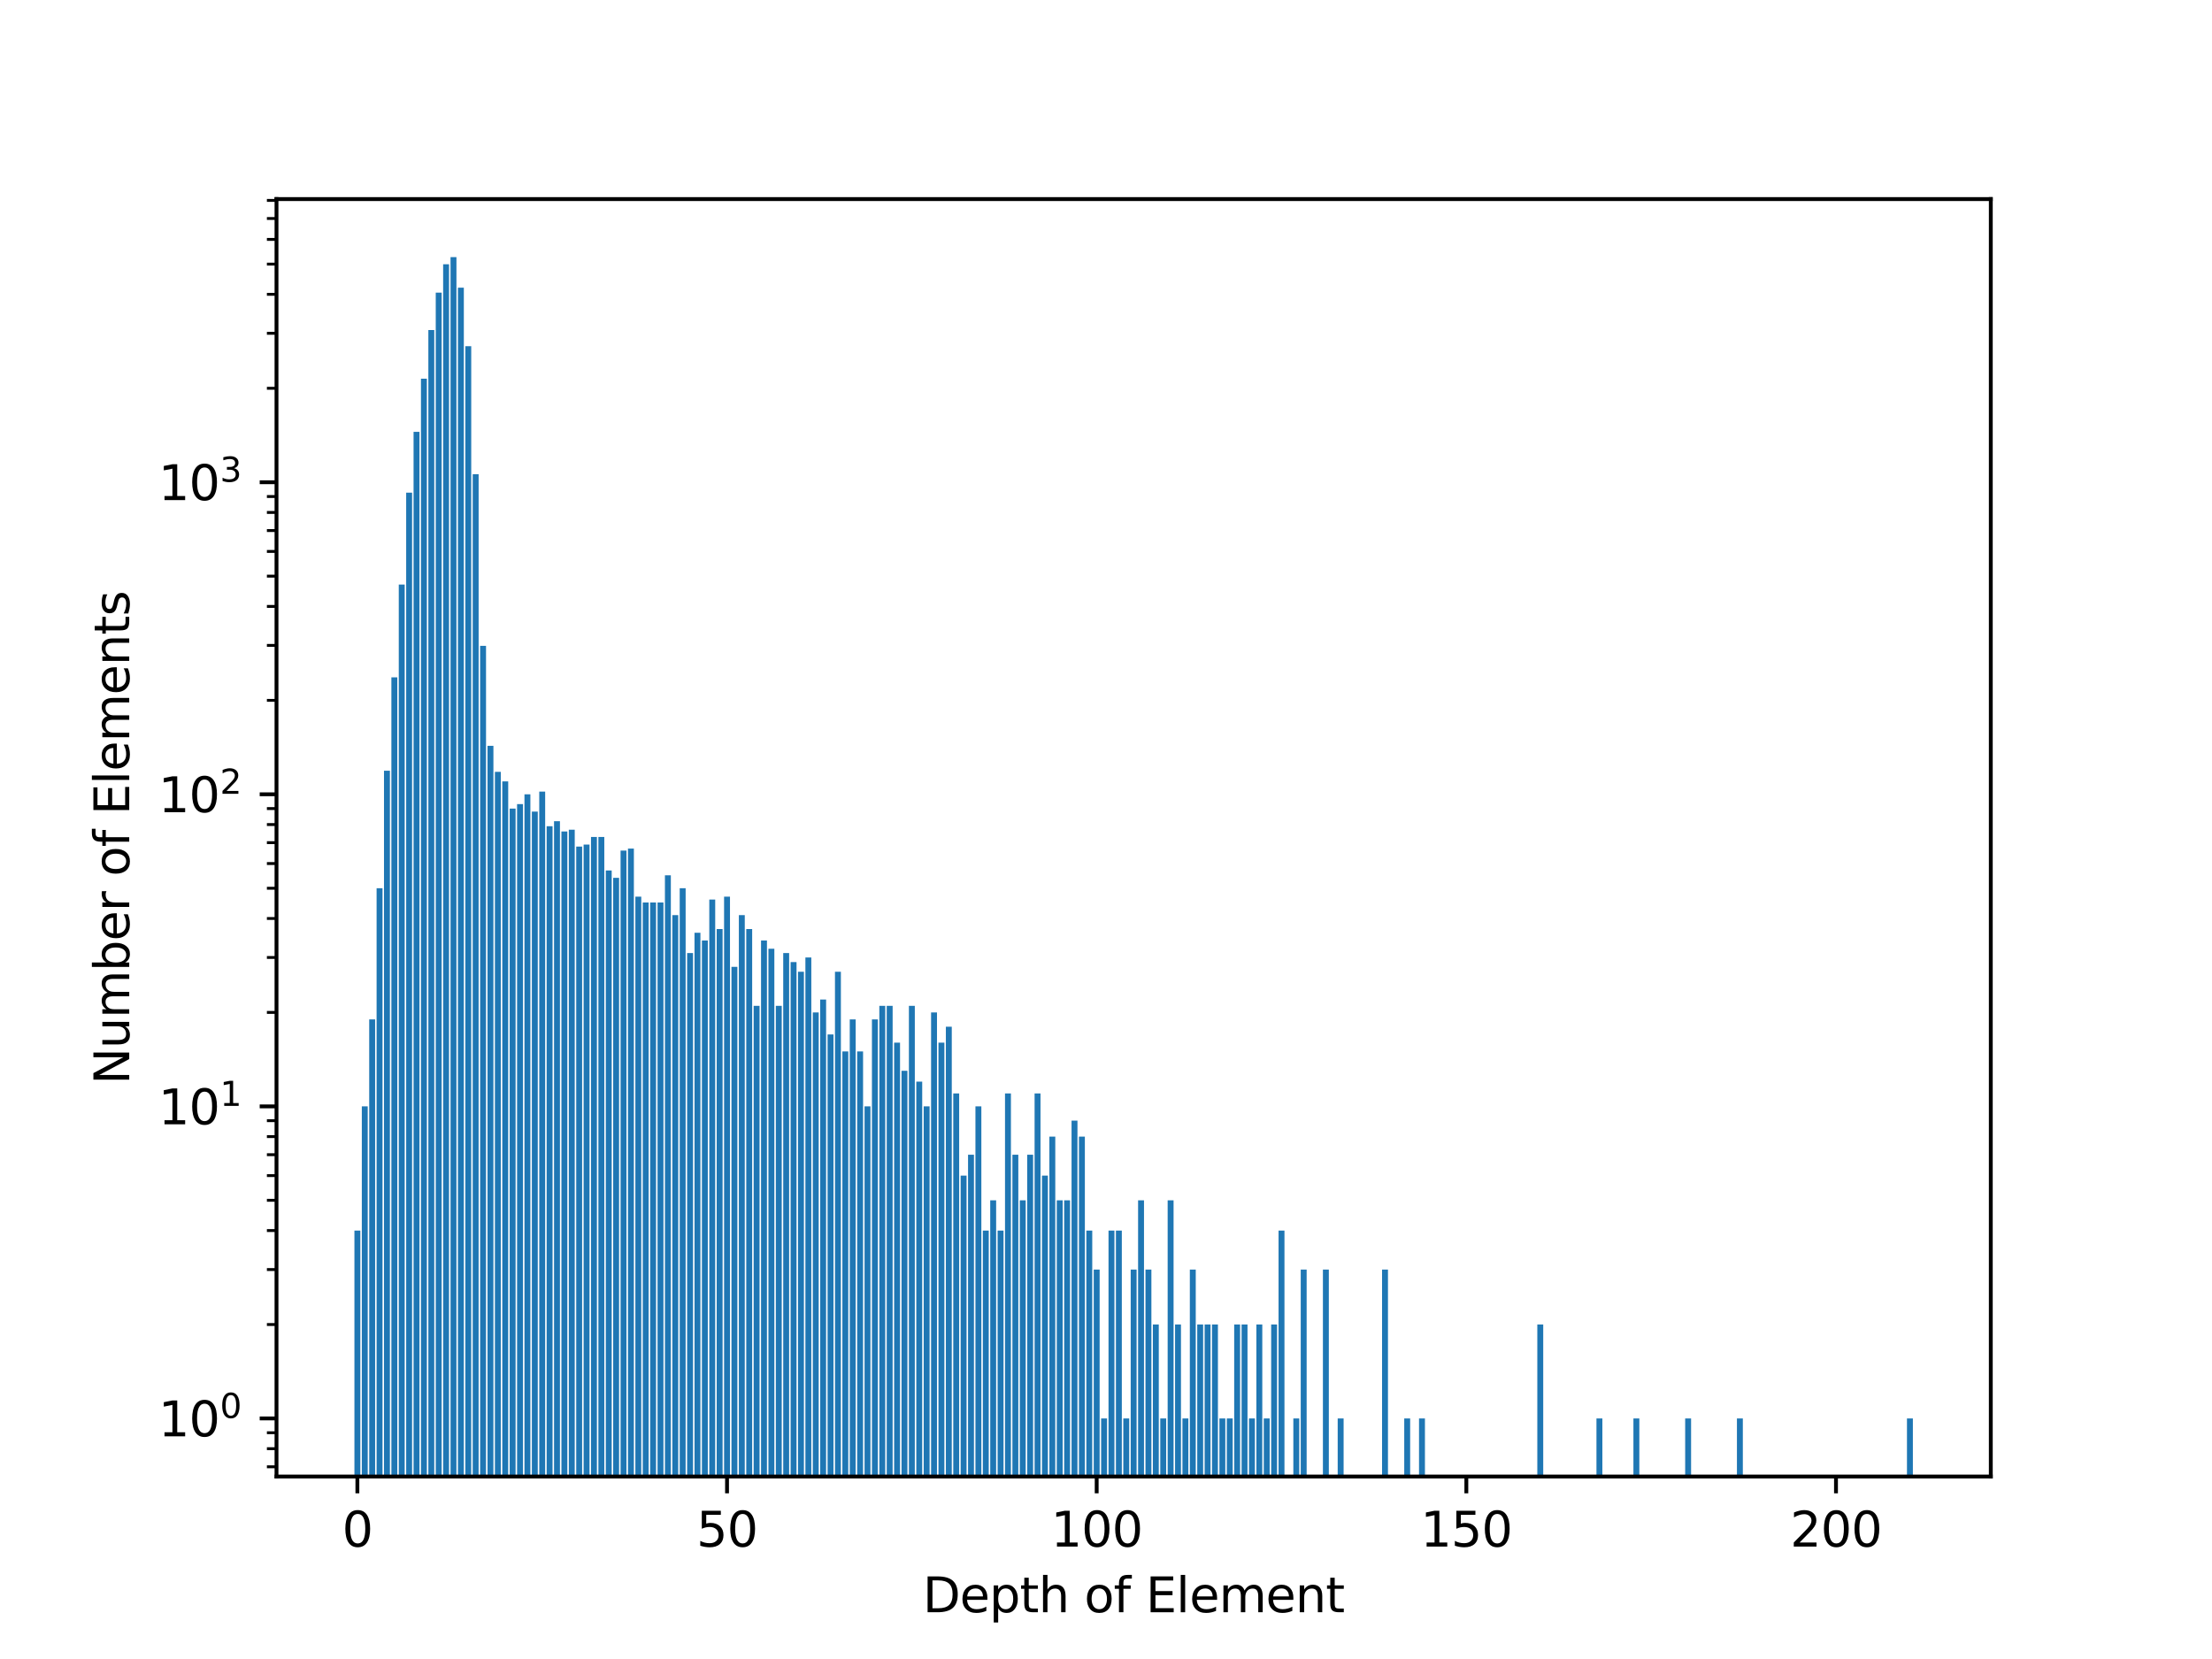 <?xml version="1.0" encoding="utf-8" standalone="no"?>
<!DOCTYPE svg PUBLIC "-//W3C//DTD SVG 1.1//EN"
  "http://www.w3.org/Graphics/SVG/1.1/DTD/svg11.dtd">
<svg xmlns:xlink="http://www.w3.org/1999/xlink" width="460.8pt" height="345.6pt" viewBox="0 0 460.8 345.6" xmlns="http://www.w3.org/2000/svg" version="1.1">
 <defs>
  <style type="text/css">*{stroke-linejoin: round; stroke-linecap: butt}</style>
 </defs>
 <g id="figure_1">
  <g id="patch_1">
   <path d="M 0 345.6 
L 460.8 345.6 
L 460.8 0 
L 0 0 
z
" style="fill: #ffffff"/>
  </g>
  <g id="axes_1">
   <g id="patch_2">
    <path d="M 57.6 307.584 
L 414.72 307.584 
L 414.72 41.472 
L 57.6 41.472 
z
" style="fill: #ffffff"/>
   </g>
   <g id="patch_3">
    <path d="M 73.833 65306.192 
L 75.065 65306.192 
L 75.065 256.348 
L 73.833 256.348 
z
" clip-path="url(#p806c532067)" style="fill: #1f77b4"/>
   </g>
   <g id="patch_4">
    <path d="M 75.373 65306.192 
L 76.605 65306.192 
L 76.605 230.477 
L 75.373 230.477 
z
" clip-path="url(#p806c532067)" style="fill: #1f77b4"/>
   </g>
   <g id="patch_5">
    <path d="M 78.453 65306.192 
L 79.685 65306.192 
L 79.685 185.037 
L 78.453 185.037 
z
" clip-path="url(#p806c532067)" style="fill: #1f77b4"/>
   </g>
   <g id="patch_6">
    <path d="M 79.993 65306.192 
L 81.225 65306.192 
L 81.225 160.555 
L 79.993 160.555 
z
" clip-path="url(#p806c532067)" style="fill: #1f77b4"/>
   </g>
   <g id="patch_7">
    <path d="M 84.613 65306.192 
L 85.846 65306.192 
L 85.846 102.627 
L 84.613 102.627 
z
" clip-path="url(#p806c532067)" style="fill: #1f77b4"/>
   </g>
   <g id="patch_8">
    <path d="M 76.913 65306.192 
L 78.145 65306.192 
L 78.145 212.355 
L 76.913 212.355 
z
" clip-path="url(#p806c532067)" style="fill: #1f77b4"/>
   </g>
   <g id="patch_9">
    <path d="M 81.533 65306.192 
L 82.765 65306.192 
L 82.765 141.104 
L 81.533 141.104 
z
" clip-path="url(#p806c532067)" style="fill: #1f77b4"/>
   </g>
   <g id="patch_10">
    <path d="M 86.154 65306.192 
L 87.386 65306.192 
L 87.386 89.965 
L 86.154 89.965 
z
" clip-path="url(#p806c532067)" style="fill: #1f77b4"/>
   </g>
   <g id="patch_11">
    <path d="M 83.073 65306.192 
L 84.305 65306.192 
L 84.305 121.773 
L 83.073 121.773 
z
" clip-path="url(#p806c532067)" style="fill: #1f77b4"/>
   </g>
   <g id="patch_12">
    <path d="M 89.234 65306.192 
L 90.466 65306.192 
L 90.466 68.75 
L 89.234 68.75 
z
" clip-path="url(#p806c532067)" style="fill: #1f77b4"/>
   </g>
   <g id="patch_13">
    <path d="M 87.694 65306.192 
L 88.926 65306.192 
L 88.926 78.883 
L 87.694 78.883 
z
" clip-path="url(#p806c532067)" style="fill: #1f77b4"/>
   </g>
   <g id="patch_14">
    <path d="M 92.314 65306.192 
L 93.546 65306.192 
L 93.546 55.055 
L 92.314 55.055 
z
" clip-path="url(#p806c532067)" style="fill: #1f77b4"/>
   </g>
   <g id="patch_15">
    <path d="M 90.774 65306.192 
L 92.006 65306.192 
L 92.006 60.965 
L 90.774 60.965 
z
" clip-path="url(#p806c532067)" style="fill: #1f77b4"/>
   </g>
   <g id="patch_16">
    <path d="M 98.474 65306.192 
L 99.707 65306.192 
L 99.707 98.784 
L 98.474 98.784 
z
" clip-path="url(#p806c532067)" style="fill: #1f77b4"/>
   </g>
   <g id="patch_17">
    <path d="M 93.854 65306.192 
L 95.086 65306.192 
L 95.086 53.568 
L 93.854 53.568 
z
" clip-path="url(#p806c532067)" style="fill: #1f77b4"/>
   </g>
   <g id="patch_18">
    <path d="M 103.095 65306.192 
L 104.327 65306.192 
L 104.327 160.793 
L 103.095 160.793 
z
" clip-path="url(#p806c532067)" style="fill: #1f77b4"/>
   </g>
   <g id="patch_19">
    <path d="M 101.555 65306.192 
L 102.787 65306.192 
L 102.787 155.368 
L 101.555 155.368 
z
" clip-path="url(#p806c532067)" style="fill: #1f77b4"/>
   </g>
   <g id="patch_20">
    <path d="M 96.934 65306.192 
L 98.166 65306.192 
L 98.166 72.121 
L 96.934 72.121 
z
" clip-path="url(#p806c532067)" style="fill: #1f77b4"/>
   </g>
   <g id="patch_21">
    <path d="M 95.394 65306.192 
L 96.626 65306.192 
L 96.626 59.931 
L 95.394 59.931 
z
" clip-path="url(#p806c532067)" style="fill: #1f77b4"/>
   </g>
   <g id="patch_22">
    <path d="M 106.175 65306.192 
L 107.407 65306.192 
L 107.407 168.441 
L 106.175 168.441 
z
" clip-path="url(#p806c532067)" style="fill: #1f77b4"/>
   </g>
   <g id="patch_23">
    <path d="M 107.715 65306.192 
L 108.947 65306.192 
L 108.947 167.516 
L 107.715 167.516 
z
" clip-path="url(#p806c532067)" style="fill: #1f77b4"/>
   </g>
   <g id="patch_24">
    <path d="M 100.015 65306.192 
L 101.247 65306.192 
L 101.247 134.543 
L 100.015 134.543 
z
" clip-path="url(#p806c532067)" style="fill: #1f77b4"/>
   </g>
   <g id="patch_25">
    <path d="M 116.956 65306.192 
L 118.188 65306.192 
L 118.188 173.215 
L 116.956 173.215 
z
" clip-path="url(#p806c532067)" style="fill: #1f77b4"/>
   </g>
   <g id="patch_26">
    <path d="M 104.635 65306.192 
L 105.867 65306.192 
L 105.867 162.776 
L 104.635 162.776 
z
" clip-path="url(#p806c532067)" style="fill: #1f77b4"/>
   </g>
   <g id="patch_27">
    <path d="M 113.876 65306.192 
L 115.108 65306.192 
L 115.108 172.122 
L 113.876 172.122 
z
" clip-path="url(#p806c532067)" style="fill: #1f77b4"/>
   </g>
   <g id="patch_28">
    <path d="M 109.255 65306.192 
L 110.487 65306.192 
L 110.487 165.467 
L 109.255 165.467 
z
" clip-path="url(#p806c532067)" style="fill: #1f77b4"/>
   </g>
   <g id="patch_29">
    <path d="M 110.795 65306.192 
L 112.027 65306.192 
L 112.027 169.076 
L 110.795 169.076 
z
" clip-path="url(#p806c532067)" style="fill: #1f77b4"/>
   </g>
   <g id="patch_30">
    <path d="M 112.335 65306.192 
L 113.567 65306.192 
L 113.567 164.907 
L 112.335 164.907 
z
" clip-path="url(#p806c532067)" style="fill: #1f77b4"/>
   </g>
   <g id="patch_31">
    <path d="M 130.817 65306.192 
L 132.049 65306.192 
L 132.049 176.774 
L 130.817 176.774 
z
" clip-path="url(#p806c532067)" style="fill: #1f77b4"/>
   </g>
   <g id="patch_32">
    <path d="M 129.277 65306.192 
L 130.509 65306.192 
L 130.509 177.198 
L 129.277 177.198 
z
" clip-path="url(#p806c532067)" style="fill: #1f77b4"/>
   </g>
   <g id="patch_33">
    <path d="M 115.416 65306.192 
L 116.648 65306.192 
L 116.648 171.07 
L 115.416 171.07 
z
" clip-path="url(#p806c532067)" style="fill: #1f77b4"/>
   </g>
   <g id="patch_34">
    <path d="M 118.496 65306.192 
L 119.728 65306.192 
L 119.728 172.846 
L 118.496 172.846 
z
" clip-path="url(#p806c532067)" style="fill: #1f77b4"/>
   </g>
   <g id="patch_35">
    <path d="M 121.576 65306.192 
L 122.808 65306.192 
L 122.808 175.943 
L 121.576 175.943 
z
" clip-path="url(#p806c532067)" style="fill: #1f77b4"/>
   </g>
   <g id="patch_36">
    <path d="M 123.116 65306.192 
L 124.348 65306.192 
L 124.348 174.352 
L 123.116 174.352 
z
" clip-path="url(#p806c532067)" style="fill: #1f77b4"/>
   </g>
   <g id="patch_37">
    <path d="M 120.036 65306.192 
L 121.268 65306.192 
L 121.268 176.355 
L 120.036 176.355 
z
" clip-path="url(#p806c532067)" style="fill: #1f77b4"/>
   </g>
   <g id="patch_38">
    <path d="M 124.656 65306.192 
L 125.888 65306.192 
L 125.888 174.352 
L 124.656 174.352 
z
" clip-path="url(#p806c532067)" style="fill: #1f77b4"/>
   </g>
   <g id="patch_39">
    <path d="M 141.597 65306.192 
L 142.83 65306.192 
L 142.83 185.037 
L 141.597 185.037 
z
" clip-path="url(#p806c532067)" style="fill: #1f77b4"/>
   </g>
   <g id="patch_40">
    <path d="M 126.196 65306.192 
L 127.428 65306.192 
L 127.428 181.337 
L 126.196 181.337 
z
" clip-path="url(#p806c532067)" style="fill: #1f77b4"/>
   </g>
   <g id="patch_41">
    <path d="M 143.138 65306.192 
L 144.37 65306.192 
L 144.37 198.534 
L 143.138 198.534 
z
" clip-path="url(#p806c532067)" style="fill: #1f77b4"/>
   </g>
   <g id="patch_42">
    <path d="M 150.838 65306.192 
L 152.07 65306.192 
L 152.07 186.784 
L 150.838 186.784 
z
" clip-path="url(#p806c532067)" style="fill: #1f77b4"/>
   </g>
   <g id="patch_43">
    <path d="M 149.298 65306.192 
L 150.53 65306.192 
L 150.53 193.538 
L 149.298 193.538 
z
" clip-path="url(#p806c532067)" style="fill: #1f77b4"/>
   </g>
   <g id="patch_44">
    <path d="M 135.437 65306.192 
L 136.669 65306.192 
L 136.669 188.011 
L 135.437 188.011 
z
" clip-path="url(#p806c532067)" style="fill: #1f77b4"/>
   </g>
   <g id="patch_45">
    <path d="M 132.357 65306.192 
L 133.589 65306.192 
L 133.589 186.784 
L 132.357 186.784 
z
" clip-path="url(#p806c532067)" style="fill: #1f77b4"/>
   </g>
   <g id="patch_46">
    <path d="M 136.977 65306.192 
L 138.209 65306.192 
L 138.209 188.011 
L 136.977 188.011 
z
" clip-path="url(#p806c532067)" style="fill: #1f77b4"/>
   </g>
   <g id="patch_47">
    <path d="M 160.079 65306.192 
L 161.311 65306.192 
L 161.311 197.637 
L 160.079 197.637 
z
" clip-path="url(#p806c532067)" style="fill: #1f77b4"/>
   </g>
   <g id="patch_48">
    <path d="M 138.517 65306.192 
L 139.749 65306.192 
L 139.749 182.346 
L 138.517 182.346 
z
" clip-path="url(#p806c532067)" style="fill: #1f77b4"/>
   </g>
   <g id="patch_49">
    <path d="M 161.619 65306.192 
L 162.851 65306.192 
L 162.851 209.53 
L 161.619 209.53 
z
" clip-path="url(#p806c532067)" style="fill: #1f77b4"/>
   </g>
   <g id="patch_50">
    <path d="M 156.999 65306.192 
L 158.231 65306.192 
L 158.231 209.53 
L 156.999 209.53 
z
" clip-path="url(#p806c532067)" style="fill: #1f77b4"/>
   </g>
   <g id="patch_51">
    <path d="M 127.736 65306.192 
L 128.969 65306.192 
L 128.969 182.864 
L 127.736 182.864 
z
" clip-path="url(#p806c532067)" style="fill: #1f77b4"/>
   </g>
   <g id="patch_52">
    <path d="M 184.72 65306.192 
L 185.953 65306.192 
L 185.953 209.53 
L 184.72 209.53 
z
" clip-path="url(#p806c532067)" style="fill: #1f77b4"/>
   </g>
   <g id="patch_53">
    <path d="M 146.218 65306.192 
L 147.45 65306.192 
L 147.45 195.925 
L 146.218 195.925 
z
" clip-path="url(#p806c532067)" style="fill: #1f77b4"/>
   </g>
   <g id="patch_54">
    <path d="M 133.897 65306.192 
L 135.129 65306.192 
L 135.129 188.011 
L 133.897 188.011 
z
" clip-path="url(#p806c532067)" style="fill: #1f77b4"/>
   </g>
   <g id="patch_55">
    <path d="M 186.261 65306.192 
L 187.493 65306.192 
L 187.493 217.207 
L 186.261 217.207 
z
" clip-path="url(#p806c532067)" style="fill: #1f77b4"/>
   </g>
   <g id="patch_56">
    <path d="M 147.758 65306.192 
L 148.99 65306.192 
L 148.99 187.391 
L 147.758 187.391 
z
" clip-path="url(#p806c532067)" style="fill: #1f77b4"/>
   </g>
   <g id="patch_57">
    <path d="M 167.779 65306.192 
L 169.011 65306.192 
L 169.011 199.459 
L 167.779 199.459 
z
" clip-path="url(#p806c532067)" style="fill: #1f77b4"/>
   </g>
   <g id="patch_58">
    <path d="M 140.057 65306.192 
L 141.289 65306.192 
L 141.289 190.64 
L 140.057 190.64 
z
" clip-path="url(#p806c532067)" style="fill: #1f77b4"/>
   </g>
   <g id="patch_59">
    <path d="M 177.02 65306.192 
L 178.252 65306.192 
L 178.252 212.355 
L 177.02 212.355 
z
" clip-path="url(#p806c532067)" style="fill: #1f77b4"/>
   </g>
   <g id="patch_60">
    <path d="M 144.678 65306.192 
L 145.91 65306.192 
L 145.91 194.312 
L 144.678 194.312 
z
" clip-path="url(#p806c532067)" style="fill: #1f77b4"/>
   </g>
   <g id="patch_61">
    <path d="M 166.239 65306.192 
L 167.471 65306.192 
L 167.471 202.434 
L 166.239 202.434 
z
" clip-path="url(#p806c532067)" style="fill: #1f77b4"/>
   </g>
   <g id="patch_62">
    <path d="M 172.4 65306.192 
L 173.632 65306.192 
L 173.632 215.496 
L 172.4 215.496 
z
" clip-path="url(#p806c532067)" style="fill: #1f77b4"/>
   </g>
   <g id="patch_63">
    <path d="M 163.159 65306.192 
L 164.391 65306.192 
L 164.391 198.534 
L 163.159 198.534 
z
" clip-path="url(#p806c532067)" style="fill: #1f77b4"/>
   </g>
   <g id="patch_64">
    <path d="M 197.041 65306.192 
L 198.273 65306.192 
L 198.273 213.882 
L 197.041 213.882 
z
" clip-path="url(#p806c532067)" style="fill: #1f77b4"/>
   </g>
   <g id="patch_65">
    <path d="M 155.458 65306.192 
L 156.69 65306.192 
L 156.69 193.538 
L 155.458 193.538 
z
" clip-path="url(#p806c532067)" style="fill: #1f77b4"/>
   </g>
   <g id="patch_66">
    <path d="M 178.56 65306.192 
L 179.792 65306.192 
L 179.792 219.029 
L 178.56 219.029 
z
" clip-path="url(#p806c532067)" style="fill: #1f77b4"/>
   </g>
   <g id="patch_67">
    <path d="M 164.699 65306.192 
L 165.931 65306.192 
L 165.931 200.416 
L 164.699 200.416 
z
" clip-path="url(#p806c532067)" style="fill: #1f77b4"/>
   </g>
   <g id="patch_68">
    <path d="M 158.539 65306.192 
L 159.771 65306.192 
L 159.771 195.925 
L 158.539 195.925 
z
" clip-path="url(#p806c532067)" style="fill: #1f77b4"/>
   </g>
   <g id="patch_69">
    <path d="M 152.378 65306.192 
L 153.61 65306.192 
L 153.61 201.407 
L 152.378 201.407 
z
" clip-path="url(#p806c532067)" style="fill: #1f77b4"/>
   </g>
   <g id="patch_70">
    <path d="M 170.859 65306.192 
L 172.092 65306.192 
L 172.092 208.216 
L 170.859 208.216 
z
" clip-path="url(#p806c532067)" style="fill: #1f77b4"/>
   </g>
   <g id="patch_71">
    <path d="M 180.1 65306.192 
L 181.332 65306.192 
L 181.332 230.477 
L 180.1 230.477 
z
" clip-path="url(#p806c532067)" style="fill: #1f77b4"/>
   </g>
   <g id="patch_72">
    <path d="M 153.918 65306.192 
L 155.15 65306.192 
L 155.15 190.64 
L 153.918 190.64 
z
" clip-path="url(#p806c532067)" style="fill: #1f77b4"/>
   </g>
   <g id="patch_73">
    <path d="M 209.362 65306.192 
L 210.594 65306.192 
L 210.594 227.786 
L 209.362 227.786 
z
" clip-path="url(#p806c532067)" style="fill: #1f77b4"/>
   </g>
   <g id="patch_74">
    <path d="M 169.319 65306.192 
L 170.551 65306.192 
L 170.551 210.907 
L 169.319 210.907 
z
" clip-path="url(#p806c532067)" style="fill: #1f77b4"/>
   </g>
   <g id="patch_75">
    <path d="M 207.822 65306.192 
L 209.054 65306.192 
L 209.054 256.348 
L 207.822 256.348 
z
" clip-path="url(#p806c532067)" style="fill: #1f77b4"/>
   </g>
   <g id="patch_76">
    <path d="M 190.881 65306.192 
L 192.113 65306.192 
L 192.113 225.33 
L 190.881 225.33 
z
" clip-path="url(#p806c532067)" style="fill: #1f77b4"/>
   </g>
   <g id="patch_77">
    <path d="M 203.202 65306.192 
L 204.434 65306.192 
L 204.434 230.477 
L 203.202 230.477 
z
" clip-path="url(#p806c532067)" style="fill: #1f77b4"/>
   </g>
   <g id="patch_78">
    <path d="M 189.341 65306.192 
L 190.573 65306.192 
L 190.573 209.53 
L 189.341 209.53 
z
" clip-path="url(#p806c532067)" style="fill: #1f77b4"/>
   </g>
   <g id="patch_79">
    <path d="M 187.801 65306.192 
L 189.033 65306.192 
L 189.033 223.07 
L 187.801 223.07 
z
" clip-path="url(#p806c532067)" style="fill: #1f77b4"/>
   </g>
   <g id="patch_80">
    <path d="M 181.64 65306.192 
L 182.872 65306.192 
L 182.872 212.355 
L 181.64 212.355 
z
" clip-path="url(#p806c532067)" style="fill: #1f77b4"/>
   </g>
   <g id="patch_81">
    <path d="M 201.662 65306.192 
L 202.894 65306.192 
L 202.894 240.548 
L 201.662 240.548 
z
" clip-path="url(#p806c532067)" style="fill: #1f77b4"/>
   </g>
   <g id="patch_82">
    <path d="M 235.544 65306.192 
L 236.776 65306.192 
L 236.776 264.47 
L 235.544 264.47 
z
" clip-path="url(#p806c532067)" style="fill: #1f77b4"/>
   </g>
   <g id="patch_83">
    <path d="M 175.48 65306.192 
L 176.712 65306.192 
L 176.712 219.029 
L 175.48 219.029 
z
" clip-path="url(#p806c532067)" style="fill: #1f77b4"/>
   </g>
   <g id="patch_84">
    <path d="M 215.523 65306.192 
L 216.755 65306.192 
L 216.755 227.786 
L 215.523 227.786 
z
" clip-path="url(#p806c532067)" style="fill: #1f77b4"/>
   </g>
   <g id="patch_85">
    <path d="M 200.121 65306.192 
L 201.354 65306.192 
L 201.354 244.9 
L 200.121 244.9 
z
" clip-path="url(#p806c532067)" style="fill: #1f77b4"/>
   </g>
   <g id="patch_86">
    <path d="M 192.421 65306.192 
L 193.653 65306.192 
L 193.653 230.477 
L 192.421 230.477 
z
" clip-path="url(#p806c532067)" style="fill: #1f77b4"/>
   </g>
   <g id="patch_87">
    <path d="M 173.94 65306.192 
L 175.172 65306.192 
L 175.172 202.434 
L 173.94 202.434 
z
" clip-path="url(#p806c532067)" style="fill: #1f77b4"/>
   </g>
   <g id="patch_88">
    <path d="M 193.961 65306.192 
L 195.193 65306.192 
L 195.193 210.907 
L 193.961 210.907 
z
" clip-path="url(#p806c532067)" style="fill: #1f77b4"/>
   </g>
   <g id="patch_89">
    <path d="M 247.865 65306.192 
L 249.097 65306.192 
L 249.097 264.47 
L 247.865 264.47 
z
" clip-path="url(#p806c532067)" style="fill: #1f77b4"/>
   </g>
   <g id="patch_90">
    <path d="M 232.464 65306.192 
L 233.696 65306.192 
L 233.696 256.348 
L 232.464 256.348 
z
" clip-path="url(#p806c532067)" style="fill: #1f77b4"/>
   </g>
   <g id="patch_91">
    <path d="M 183.18 65306.192 
L 184.412 65306.192 
L 184.412 209.53 
L 183.18 209.53 
z
" clip-path="url(#p806c532067)" style="fill: #1f77b4"/>
   </g>
   <g id="patch_92">
    <path d="M 250.945 65306.192 
L 252.177 65306.192 
L 252.177 275.918 
L 250.945 275.918 
z
" clip-path="url(#p806c532067)" style="fill: #1f77b4"/>
   </g>
   <g id="patch_93">
    <path d="M 224.763 65306.192 
L 225.995 65306.192 
L 225.995 236.777 
L 224.763 236.777 
z
" clip-path="url(#p806c532067)" style="fill: #1f77b4"/>
   </g>
   <g id="patch_94">
    <path d="M 195.501 65306.192 
L 196.733 65306.192 
L 196.733 217.207 
L 195.501 217.207 
z
" clip-path="url(#p806c532067)" style="fill: #1f77b4"/>
   </g>
   <g id="patch_95">
    <path d="M 266.346 65306.192 
L 267.578 65306.192 
L 267.578 256.348 
L 266.346 256.348 
z
" clip-path="url(#p806c532067)" style="fill: #1f77b4"/>
   </g>
   <g id="patch_96">
    <path d="M 238.624 65306.192 
L 239.856 65306.192 
L 239.856 264.47 
L 238.624 264.47 
z
" clip-path="url(#p806c532067)" style="fill: #1f77b4"/>
   </g>
   <g id="patch_97">
    <path d="M 198.581 65306.192 
L 199.813 65306.192 
L 199.813 227.786 
L 198.581 227.786 
z
" clip-path="url(#p806c532067)" style="fill: #1f77b4"/>
   </g>
   <g id="patch_98">
    <path d="M 212.442 65306.192 
L 213.674 65306.192 
L 213.674 250.047 
L 212.442 250.047 
z
" clip-path="url(#p806c532067)" style="fill: #1f77b4"/>
   </g>
   <g id="patch_99">
    <path d="M 204.742 65306.192 
L 205.974 65306.192 
L 205.974 256.348 
L 204.742 256.348 
z
" clip-path="url(#p806c532067)" style="fill: #1f77b4"/>
   </g>
   <g id="patch_100">
    <path d="M 252.485 65306.192 
L 253.717 65306.192 
L 253.717 275.918 
L 252.485 275.918 
z
" clip-path="url(#p806c532067)" style="fill: #1f77b4"/>
   </g>
   <g id="patch_101">
    <path d="M 218.603 65306.192 
L 219.835 65306.192 
L 219.835 236.777 
L 218.603 236.777 
z
" clip-path="url(#p806c532067)" style="fill: #1f77b4"/>
   </g>
   <g id="patch_102">
    <path d="M 223.223 65306.192 
L 224.455 65306.192 
L 224.455 233.452 
L 223.223 233.452 
z
" clip-path="url(#p806c532067)" style="fill: #1f77b4"/>
   </g>
   <g id="patch_103">
    <path d="M 213.982 65306.192 
L 215.215 65306.192 
L 215.215 240.548 
L 213.982 240.548 
z
" clip-path="url(#p806c532067)" style="fill: #1f77b4"/>
   </g>
   <g id="patch_104">
    <path d="M 210.902 65306.192 
L 212.134 65306.192 
L 212.134 240.548 
L 210.902 240.548 
z
" clip-path="url(#p806c532067)" style="fill: #1f77b4"/>
   </g>
   <g id="patch_105">
    <path d="M 241.704 65306.192 
L 242.936 65306.192 
L 242.936 295.488 
L 241.704 295.488 
z
" clip-path="url(#p806c532067)" style="fill: #1f77b4"/>
   </g>
   <g id="patch_106">
    <path d="M 270.966 65306.192 
L 272.199 65306.192 
L 272.199 264.47 
L 270.966 264.47 
z
" clip-path="url(#p806c532067)" style="fill: #1f77b4"/>
   </g>
   <g id="patch_107">
    <path d="M 206.282 65306.192 
L 207.514 65306.192 
L 207.514 250.047 
L 206.282 250.047 
z
" clip-path="url(#p806c532067)" style="fill: #1f77b4"/>
   </g>
   <g id="patch_108">
    <path d="M 220.143 65306.192 
L 221.375 65306.192 
L 221.375 250.047 
L 220.143 250.047 
z
" clip-path="url(#p806c532067)" style="fill: #1f77b4"/>
   </g>
   <g id="patch_109">
    <path d="M 243.244 65306.192 
L 244.477 65306.192 
L 244.477 250.047 
L 243.244 250.047 
z
" clip-path="url(#p806c532067)" style="fill: #1f77b4"/>
   </g>
   <g id="patch_110">
    <path d="M 269.426 65306.192 
L 270.658 65306.192 
L 270.658 295.488 
L 269.426 295.488 
z
" clip-path="url(#p806c532067)" style="fill: #1f77b4"/>
   </g>
   <g id="patch_111">
    <path d="M 237.084 65306.192 
L 238.316 65306.192 
L 238.316 250.047 
L 237.084 250.047 
z
" clip-path="url(#p806c532067)" style="fill: #1f77b4"/>
   </g>
   <g id="patch_112">
    <path d="M 229.384 65306.192 
L 230.616 65306.192 
L 230.616 295.488 
L 229.384 295.488 
z
" clip-path="url(#p806c532067)" style="fill: #1f77b4"/>
   </g>
   <g id="patch_113">
    <path d="M 226.303 65306.192 
L 227.535 65306.192 
L 227.535 256.348 
L 226.303 256.348 
z
" clip-path="url(#p806c532067)" style="fill: #1f77b4"/>
   </g>
   <g id="patch_114">
    <path d="M 244.785 65306.192 
L 246.017 65306.192 
L 246.017 275.918 
L 244.785 275.918 
z
" clip-path="url(#p806c532067)" style="fill: #1f77b4"/>
   </g>
   <g id="patch_115">
    <path d="M 263.266 65306.192 
L 264.498 65306.192 
L 264.498 295.488 
L 263.266 295.488 
z
" clip-path="url(#p806c532067)" style="fill: #1f77b4"/>
   </g>
   <g id="patch_116">
    <path d="M 261.726 65306.192 
L 262.958 65306.192 
L 262.958 275.918 
L 261.726 275.918 
z
" clip-path="url(#p806c532067)" style="fill: #1f77b4"/>
   </g>
   <g id="patch_117">
    <path d="M 217.063 65306.192 
L 218.295 65306.192 
L 218.295 244.9 
L 217.063 244.9 
z
" clip-path="url(#p806c532067)" style="fill: #1f77b4"/>
   </g>
   <g id="patch_118">
    <path d="M 249.405 65306.192 
L 250.637 65306.192 
L 250.637 275.918 
L 249.405 275.918 
z
" clip-path="url(#p806c532067)" style="fill: #1f77b4"/>
   </g>
   <g id="patch_119">
    <path d="M 320.25 65306.192 
L 321.482 65306.192 
L 321.482 275.918 
L 320.25 275.918 
z
" clip-path="url(#p806c532067)" style="fill: #1f77b4"/>
   </g>
   <g id="patch_120">
    <path d="M 230.924 65306.192 
L 232.156 65306.192 
L 232.156 256.348 
L 230.924 256.348 
z
" clip-path="url(#p806c532067)" style="fill: #1f77b4"/>
   </g>
   <g id="patch_121">
    <path d="M 258.646 65306.192 
L 259.878 65306.192 
L 259.878 275.918 
L 258.646 275.918 
z
" clip-path="url(#p806c532067)" style="fill: #1f77b4"/>
   </g>
   <g id="patch_122">
    <path d="M 221.683 65306.192 
L 222.915 65306.192 
L 222.915 250.047 
L 221.683 250.047 
z
" clip-path="url(#p806c532067)" style="fill: #1f77b4"/>
   </g>
   <g id="patch_123">
    <path d="M 246.325 65306.192 
L 247.557 65306.192 
L 247.557 295.488 
L 246.325 295.488 
z
" clip-path="url(#p806c532067)" style="fill: #1f77b4"/>
   </g>
   <g id="patch_124">
    <path d="M 340.271 65306.192 
L 341.503 65306.192 
L 341.503 295.488 
L 340.271 295.488 
z
" clip-path="url(#p806c532067)" style="fill: #1f77b4"/>
   </g>
   <g id="patch_125">
    <path d="M 287.908 65306.192 
L 289.14 65306.192 
L 289.14 264.47 
L 287.908 264.47 
z
" clip-path="url(#p806c532067)" style="fill: #1f77b4"/>
   </g>
   <g id="patch_126">
    <path d="M 275.587 65306.192 
L 276.819 65306.192 
L 276.819 264.47 
L 275.587 264.47 
z
" clip-path="url(#p806c532067)" style="fill: #1f77b4"/>
   </g>
   <g id="patch_127">
    <path d="M 332.571 65306.192 
L 333.803 65306.192 
L 333.803 295.488 
L 332.571 295.488 
z
" clip-path="url(#p806c532067)" style="fill: #1f77b4"/>
   </g>
   <g id="patch_128">
    <path d="M 227.843 65306.192 
L 229.076 65306.192 
L 229.076 264.47 
L 227.843 264.47 
z
" clip-path="url(#p806c532067)" style="fill: #1f77b4"/>
   </g>
   <g id="patch_129">
    <path d="M 255.565 65306.192 
L 256.797 65306.192 
L 256.797 295.488 
L 255.565 295.488 
z
" clip-path="url(#p806c532067)" style="fill: #1f77b4"/>
   </g>
   <g id="patch_130">
    <path d="M 295.608 65306.192 
L 296.84 65306.192 
L 296.84 295.488 
L 295.608 295.488 
z
" clip-path="url(#p806c532067)" style="fill: #1f77b4"/>
   </g>
   <g id="patch_131">
    <path d="M 292.528 65306.192 
L 293.76 65306.192 
L 293.76 295.488 
L 292.528 295.488 
z
" clip-path="url(#p806c532067)" style="fill: #1f77b4"/>
   </g>
   <g id="patch_132">
    <path d="M 257.105 65306.192 
L 258.338 65306.192 
L 258.338 275.918 
L 257.105 275.918 
z
" clip-path="url(#p806c532067)" style="fill: #1f77b4"/>
   </g>
   <g id="patch_133">
    <path d="M 264.806 65306.192 
L 266.038 65306.192 
L 266.038 275.918 
L 264.806 275.918 
z
" clip-path="url(#p806c532067)" style="fill: #1f77b4"/>
   </g>
   <g id="patch_134">
    <path d="M 260.186 65306.192 
L 261.418 65306.192 
L 261.418 295.488 
L 260.186 295.488 
z
" clip-path="url(#p806c532067)" style="fill: #1f77b4"/>
   </g>
   <g id="patch_135">
    <path d="M 240.164 65306.192 
L 241.396 65306.192 
L 241.396 275.918 
L 240.164 275.918 
z
" clip-path="url(#p806c532067)" style="fill: #1f77b4"/>
   </g>
   <g id="patch_136">
    <path d="M 234.004 65306.192 
L 235.236 65306.192 
L 235.236 295.488 
L 234.004 295.488 
z
" clip-path="url(#p806c532067)" style="fill: #1f77b4"/>
   </g>
   <g id="patch_137">
    <path d="M 397.255 65306.192 
L 398.487 65306.192 
L 398.487 295.488 
L 397.255 295.488 
z
" clip-path="url(#p806c532067)" style="fill: #1f77b4"/>
   </g>
   <g id="patch_138">
    <path d="M 278.667 65306.192 
L 279.899 65306.192 
L 279.899 295.488 
L 278.667 295.488 
z
" clip-path="url(#p806c532067)" style="fill: #1f77b4"/>
   </g>
   <g id="patch_139">
    <path d="M 254.025 65306.192 
L 255.257 65306.192 
L 255.257 295.488 
L 254.025 295.488 
z
" clip-path="url(#p806c532067)" style="fill: #1f77b4"/>
   </g>
   <g id="patch_140">
    <path d="M 351.052 65306.192 
L 352.284 65306.192 
L 352.284 295.488 
L 351.052 295.488 
z
" clip-path="url(#p806c532067)" style="fill: #1f77b4"/>
   </g>
   <g id="patch_141">
    <path d="M 361.833 65306.192 
L 363.065 65306.192 
L 363.065 295.488 
L 361.833 295.488 
z
" clip-path="url(#p806c532067)" style="fill: #1f77b4"/>
   </g>
   <g id="matplotlib.axis_1">
    <g id="xtick_1">
     <g id="line2d_1">
      <defs>
       <path id="m08f408f9a9" d="M 0 0 
L 0 3.5 
" style="stroke: #000000; stroke-width: 0.8"/>
      </defs>
      <g>
       <use xlink:href="#m08f408f9a9" x="74.449" y="307.584" style="stroke: #000000; stroke-width: 0.8"/>
      </g>
     </g>
     <g id="text_1">
      <!-- 0 -->
      <g transform="translate(71.268 322.182) scale(0.1 -0.1)">
       <defs>
        <path id="DejaVuSans-30" d="M 2034 4250 
Q 1547 4250 1301 3770 
Q 1056 3291 1056 2328 
Q 1056 1369 1301 889 
Q 1547 409 2034 409 
Q 2525 409 2770 889 
Q 3016 1369 3016 2328 
Q 3016 3291 2770 3770 
Q 2525 4250 2034 4250 
z
M 2034 4750 
Q 2819 4750 3233 4129 
Q 3647 3509 3647 2328 
Q 3647 1150 3233 529 
Q 2819 -91 2034 -91 
Q 1250 -91 836 529 
Q 422 1150 422 2328 
Q 422 3509 836 4129 
Q 1250 4750 2034 4750 
z
" transform="scale(0.016)"/>
       </defs>
       <use xlink:href="#DejaVuSans-30"/>
      </g>
     </g>
    </g>
    <g id="xtick_2">
     <g id="line2d_2">
      <g>
       <use xlink:href="#m08f408f9a9" x="151.454" y="307.584" style="stroke: #000000; stroke-width: 0.8"/>
      </g>
     </g>
     <g id="text_2">
      <!-- 50 -->
      <g transform="translate(145.092 322.182) scale(0.1 -0.1)">
       <defs>
        <path id="DejaVuSans-35" d="M 691 4666 
L 3169 4666 
L 3169 4134 
L 1269 4134 
L 1269 2991 
Q 1406 3038 1543 3061 
Q 1681 3084 1819 3084 
Q 2600 3084 3056 2656 
Q 3513 2228 3513 1497 
Q 3513 744 3044 326 
Q 2575 -91 1722 -91 
Q 1428 -91 1123 -41 
Q 819 9 494 109 
L 494 744 
Q 775 591 1075 516 
Q 1375 441 1709 441 
Q 2250 441 2565 725 
Q 2881 1009 2881 1497 
Q 2881 1984 2565 2268 
Q 2250 2553 1709 2553 
Q 1456 2553 1204 2497 
Q 953 2441 691 2322 
L 691 4666 
z
" transform="scale(0.016)"/>
       </defs>
       <use xlink:href="#DejaVuSans-35"/>
       <use xlink:href="#DejaVuSans-30" x="63.623"/>
      </g>
     </g>
    </g>
    <g id="xtick_3">
     <g id="line2d_3">
      <g>
       <use xlink:href="#m08f408f9a9" x="228.459" y="307.584" style="stroke: #000000; stroke-width: 0.8"/>
      </g>
     </g>
     <g id="text_3">
      <!-- 100 -->
      <g transform="translate(218.916 322.182) scale(0.1 -0.1)">
       <defs>
        <path id="DejaVuSans-31" d="M 794 531 
L 1825 531 
L 1825 4091 
L 703 3866 
L 703 4441 
L 1819 4666 
L 2450 4666 
L 2450 531 
L 3481 531 
L 3481 0 
L 794 0 
L 794 531 
z
" transform="scale(0.016)"/>
       </defs>
       <use xlink:href="#DejaVuSans-31"/>
       <use xlink:href="#DejaVuSans-30" x="63.623"/>
       <use xlink:href="#DejaVuSans-30" x="127.246"/>
      </g>
     </g>
    </g>
    <g id="xtick_4">
     <g id="line2d_4">
      <g>
       <use xlink:href="#m08f408f9a9" x="305.465" y="307.584" style="stroke: #000000; stroke-width: 0.8"/>
      </g>
     </g>
     <g id="text_4">
      <!-- 150 -->
      <g transform="translate(295.921 322.182) scale(0.1 -0.1)">
       <use xlink:href="#DejaVuSans-31"/>
       <use xlink:href="#DejaVuSans-35" x="63.623"/>
       <use xlink:href="#DejaVuSans-30" x="127.246"/>
      </g>
     </g>
    </g>
    <g id="xtick_5">
     <g id="line2d_5">
      <g>
       <use xlink:href="#m08f408f9a9" x="382.47" y="307.584" style="stroke: #000000; stroke-width: 0.8"/>
      </g>
     </g>
     <g id="text_5">
      <!-- 200 -->
      <g transform="translate(372.926 322.182) scale(0.1 -0.1)">
       <defs>
        <path id="DejaVuSans-32" d="M 1228 531 
L 3431 531 
L 3431 0 
L 469 0 
L 469 531 
Q 828 903 1448 1529 
Q 2069 2156 2228 2338 
Q 2531 2678 2651 2914 
Q 2772 3150 2772 3378 
Q 2772 3750 2511 3984 
Q 2250 4219 1831 4219 
Q 1534 4219 1204 4116 
Q 875 4013 500 3803 
L 500 4441 
Q 881 4594 1212 4672 
Q 1544 4750 1819 4750 
Q 2544 4750 2975 4387 
Q 3406 4025 3406 3419 
Q 3406 3131 3298 2873 
Q 3191 2616 2906 2266 
Q 2828 2175 2409 1742 
Q 1991 1309 1228 531 
z
" transform="scale(0.016)"/>
       </defs>
       <use xlink:href="#DejaVuSans-32"/>
       <use xlink:href="#DejaVuSans-30" x="63.623"/>
       <use xlink:href="#DejaVuSans-30" x="127.246"/>
      </g>
     </g>
    </g>
    <g id="text_6">
     <!-- Depth of Element -->
     <g transform="translate(192.232 335.861) scale(0.1 -0.1)">
      <defs>
       <path id="DejaVuSans-44" d="M 1259 4147 
L 1259 519 
L 2022 519 
Q 2988 519 3436 956 
Q 3884 1394 3884 2338 
Q 3884 3275 3436 3711 
Q 2988 4147 2022 4147 
L 1259 4147 
z
M 628 4666 
L 1925 4666 
Q 3281 4666 3915 4102 
Q 4550 3538 4550 2338 
Q 4550 1131 3912 565 
Q 3275 0 1925 0 
L 628 0 
L 628 4666 
z
" transform="scale(0.016)"/>
       <path id="DejaVuSans-65" d="M 3597 1894 
L 3597 1613 
L 953 1613 
Q 991 1019 1311 708 
Q 1631 397 2203 397 
Q 2534 397 2845 478 
Q 3156 559 3463 722 
L 3463 178 
Q 3153 47 2828 -22 
Q 2503 -91 2169 -91 
Q 1331 -91 842 396 
Q 353 884 353 1716 
Q 353 2575 817 3079 
Q 1281 3584 2069 3584 
Q 2775 3584 3186 3129 
Q 3597 2675 3597 1894 
z
M 3022 2063 
Q 3016 2534 2758 2815 
Q 2500 3097 2075 3097 
Q 1594 3097 1305 2825 
Q 1016 2553 972 2059 
L 3022 2063 
z
" transform="scale(0.016)"/>
       <path id="DejaVuSans-70" d="M 1159 525 
L 1159 -1331 
L 581 -1331 
L 581 3500 
L 1159 3500 
L 1159 2969 
Q 1341 3281 1617 3432 
Q 1894 3584 2278 3584 
Q 2916 3584 3314 3078 
Q 3713 2572 3713 1747 
Q 3713 922 3314 415 
Q 2916 -91 2278 -91 
Q 1894 -91 1617 61 
Q 1341 213 1159 525 
z
M 3116 1747 
Q 3116 2381 2855 2742 
Q 2594 3103 2138 3103 
Q 1681 3103 1420 2742 
Q 1159 2381 1159 1747 
Q 1159 1113 1420 752 
Q 1681 391 2138 391 
Q 2594 391 2855 752 
Q 3116 1113 3116 1747 
z
" transform="scale(0.016)"/>
       <path id="DejaVuSans-74" d="M 1172 4494 
L 1172 3500 
L 2356 3500 
L 2356 3053 
L 1172 3053 
L 1172 1153 
Q 1172 725 1289 603 
Q 1406 481 1766 481 
L 2356 481 
L 2356 0 
L 1766 0 
Q 1100 0 847 248 
Q 594 497 594 1153 
L 594 3053 
L 172 3053 
L 172 3500 
L 594 3500 
L 594 4494 
L 1172 4494 
z
" transform="scale(0.016)"/>
       <path id="DejaVuSans-68" d="M 3513 2113 
L 3513 0 
L 2938 0 
L 2938 2094 
Q 2938 2591 2744 2837 
Q 2550 3084 2163 3084 
Q 1697 3084 1428 2787 
Q 1159 2491 1159 1978 
L 1159 0 
L 581 0 
L 581 4863 
L 1159 4863 
L 1159 2956 
Q 1366 3272 1645 3428 
Q 1925 3584 2291 3584 
Q 2894 3584 3203 3211 
Q 3513 2838 3513 2113 
z
" transform="scale(0.016)"/>
       <path id="DejaVuSans-20" transform="scale(0.016)"/>
       <path id="DejaVuSans-6f" d="M 1959 3097 
Q 1497 3097 1228 2736 
Q 959 2375 959 1747 
Q 959 1119 1226 758 
Q 1494 397 1959 397 
Q 2419 397 2687 759 
Q 2956 1122 2956 1747 
Q 2956 2369 2687 2733 
Q 2419 3097 1959 3097 
z
M 1959 3584 
Q 2709 3584 3137 3096 
Q 3566 2609 3566 1747 
Q 3566 888 3137 398 
Q 2709 -91 1959 -91 
Q 1206 -91 779 398 
Q 353 888 353 1747 
Q 353 2609 779 3096 
Q 1206 3584 1959 3584 
z
" transform="scale(0.016)"/>
       <path id="DejaVuSans-66" d="M 2375 4863 
L 2375 4384 
L 1825 4384 
Q 1516 4384 1395 4259 
Q 1275 4134 1275 3809 
L 1275 3500 
L 2222 3500 
L 2222 3053 
L 1275 3053 
L 1275 0 
L 697 0 
L 697 3053 
L 147 3053 
L 147 3500 
L 697 3500 
L 697 3744 
Q 697 4328 969 4595 
Q 1241 4863 1831 4863 
L 2375 4863 
z
" transform="scale(0.016)"/>
       <path id="DejaVuSans-45" d="M 628 4666 
L 3578 4666 
L 3578 4134 
L 1259 4134 
L 1259 2753 
L 3481 2753 
L 3481 2222 
L 1259 2222 
L 1259 531 
L 3634 531 
L 3634 0 
L 628 0 
L 628 4666 
z
" transform="scale(0.016)"/>
       <path id="DejaVuSans-6c" d="M 603 4863 
L 1178 4863 
L 1178 0 
L 603 0 
L 603 4863 
z
" transform="scale(0.016)"/>
       <path id="DejaVuSans-6d" d="M 3328 2828 
Q 3544 3216 3844 3400 
Q 4144 3584 4550 3584 
Q 5097 3584 5394 3201 
Q 5691 2819 5691 2113 
L 5691 0 
L 5113 0 
L 5113 2094 
Q 5113 2597 4934 2840 
Q 4756 3084 4391 3084 
Q 3944 3084 3684 2787 
Q 3425 2491 3425 1978 
L 3425 0 
L 2847 0 
L 2847 2094 
Q 2847 2600 2669 2842 
Q 2491 3084 2119 3084 
Q 1678 3084 1418 2786 
Q 1159 2488 1159 1978 
L 1159 0 
L 581 0 
L 581 3500 
L 1159 3500 
L 1159 2956 
Q 1356 3278 1631 3431 
Q 1906 3584 2284 3584 
Q 2666 3584 2933 3390 
Q 3200 3197 3328 2828 
z
" transform="scale(0.016)"/>
       <path id="DejaVuSans-6e" d="M 3513 2113 
L 3513 0 
L 2938 0 
L 2938 2094 
Q 2938 2591 2744 2837 
Q 2550 3084 2163 3084 
Q 1697 3084 1428 2787 
Q 1159 2491 1159 1978 
L 1159 0 
L 581 0 
L 581 3500 
L 1159 3500 
L 1159 2956 
Q 1366 3272 1645 3428 
Q 1925 3584 2291 3584 
Q 2894 3584 3203 3211 
Q 3513 2838 3513 2113 
z
" transform="scale(0.016)"/>
      </defs>
      <use xlink:href="#DejaVuSans-44"/>
      <use xlink:href="#DejaVuSans-65" x="77.002"/>
      <use xlink:href="#DejaVuSans-70" x="138.525"/>
      <use xlink:href="#DejaVuSans-74" x="202.002"/>
      <use xlink:href="#DejaVuSans-68" x="241.211"/>
      <use xlink:href="#DejaVuSans-20" x="304.59"/>
      <use xlink:href="#DejaVuSans-6f" x="336.377"/>
      <use xlink:href="#DejaVuSans-66" x="397.559"/>
      <use xlink:href="#DejaVuSans-20" x="432.764"/>
      <use xlink:href="#DejaVuSans-45" x="464.551"/>
      <use xlink:href="#DejaVuSans-6c" x="527.734"/>
      <use xlink:href="#DejaVuSans-65" x="555.518"/>
      <use xlink:href="#DejaVuSans-6d" x="617.041"/>
      <use xlink:href="#DejaVuSans-65" x="714.453"/>
      <use xlink:href="#DejaVuSans-6e" x="775.977"/>
      <use xlink:href="#DejaVuSans-74" x="839.355"/>
     </g>
    </g>
   </g>
   <g id="matplotlib.axis_2">
    <g id="ytick_1">
     <g id="line2d_6">
      <defs>
       <path id="md1600ad8ec" d="M 0 0 
L -3.5 0 
" style="stroke: #000000; stroke-width: 0.8"/>
      </defs>
      <g>
       <use xlink:href="#md1600ad8ec" x="57.6" y="295.488" style="stroke: #000000; stroke-width: 0.8"/>
      </g>
     </g>
     <g id="text_7">
      <!-- $\mathdefault{10^{0}}$ -->
      <g transform="translate(33 299.287) scale(0.1 -0.1)">
       <use xlink:href="#DejaVuSans-31" transform="translate(0 0.766)"/>
       <use xlink:href="#DejaVuSans-30" transform="translate(63.623 0.766)"/>
       <use xlink:href="#DejaVuSans-30" transform="translate(128.203 39.047) scale(0.7)"/>
      </g>
     </g>
    </g>
    <g id="ytick_2">
     <g id="line2d_7">
      <g>
       <use xlink:href="#md1600ad8ec" x="57.6" y="230.477" style="stroke: #000000; stroke-width: 0.8"/>
      </g>
     </g>
     <g id="text_8">
      <!-- $\mathdefault{10^{1}}$ -->
      <g transform="translate(33 234.277) scale(0.1 -0.1)">
       <use xlink:href="#DejaVuSans-31" transform="translate(0 0.684)"/>
       <use xlink:href="#DejaVuSans-30" transform="translate(63.623 0.684)"/>
       <use xlink:href="#DejaVuSans-31" transform="translate(128.203 38.966) scale(0.7)"/>
      </g>
     </g>
    </g>
    <g id="ytick_3">
     <g id="line2d_8">
      <g>
       <use xlink:href="#md1600ad8ec" x="57.6" y="165.467" style="stroke: #000000; stroke-width: 0.8"/>
      </g>
     </g>
     <g id="text_9">
      <!-- $\mathdefault{10^{2}}$ -->
      <g transform="translate(33 169.266) scale(0.1 -0.1)">
       <use xlink:href="#DejaVuSans-31" transform="translate(0 0.766)"/>
       <use xlink:href="#DejaVuSans-30" transform="translate(63.623 0.766)"/>
       <use xlink:href="#DejaVuSans-32" transform="translate(128.203 39.047) scale(0.7)"/>
      </g>
     </g>
    </g>
    <g id="ytick_4">
     <g id="line2d_9">
      <g>
       <use xlink:href="#md1600ad8ec" x="57.6" y="100.456" style="stroke: #000000; stroke-width: 0.8"/>
      </g>
     </g>
     <g id="text_10">
      <!-- $\mathdefault{10^{3}}$ -->
      <g transform="translate(33 104.255) scale(0.1 -0.1)">
       <defs>
        <path id="DejaVuSans-33" d="M 2597 2516 
Q 3050 2419 3304 2112 
Q 3559 1806 3559 1356 
Q 3559 666 3084 287 
Q 2609 -91 1734 -91 
Q 1441 -91 1130 -33 
Q 819 25 488 141 
L 488 750 
Q 750 597 1062 519 
Q 1375 441 1716 441 
Q 2309 441 2620 675 
Q 2931 909 2931 1356 
Q 2931 1769 2642 2001 
Q 2353 2234 1838 2234 
L 1294 2234 
L 1294 2753 
L 1863 2753 
Q 2328 2753 2575 2939 
Q 2822 3125 2822 3475 
Q 2822 3834 2567 4026 
Q 2313 4219 1838 4219 
Q 1578 4219 1281 4162 
Q 984 4106 628 3988 
L 628 4550 
Q 988 4650 1302 4700 
Q 1616 4750 1894 4750 
Q 2613 4750 3031 4423 
Q 3450 4097 3450 3541 
Q 3450 3153 3228 2886 
Q 3006 2619 2597 2516 
z
" transform="scale(0.016)"/>
       </defs>
       <use xlink:href="#DejaVuSans-31" transform="translate(0 0.766)"/>
       <use xlink:href="#DejaVuSans-30" transform="translate(63.623 0.766)"/>
       <use xlink:href="#DejaVuSans-33" transform="translate(128.203 39.047) scale(0.7)"/>
      </g>
     </g>
    </g>
    <g id="ytick_5">
     <g id="line2d_10">
      <defs>
       <path id="m6aaf0eda71" d="M 0 0 
L -2 0 
" style="stroke: #000000; stroke-width: 0.6"/>
      </defs>
      <g>
       <use xlink:href="#m6aaf0eda71" x="57.6" y="305.558" style="stroke: #000000; stroke-width: 0.6"/>
      </g>
     </g>
    </g>
    <g id="ytick_6">
     <g id="line2d_11">
      <g>
       <use xlink:href="#m6aaf0eda71" x="57.6" y="301.788" style="stroke: #000000; stroke-width: 0.6"/>
      </g>
     </g>
    </g>
    <g id="ytick_7">
     <g id="line2d_12">
      <g>
       <use xlink:href="#m6aaf0eda71" x="57.6" y="298.463" style="stroke: #000000; stroke-width: 0.6"/>
      </g>
     </g>
    </g>
    <g id="ytick_8">
     <g id="line2d_13">
      <g>
       <use xlink:href="#m6aaf0eda71" x="57.6" y="275.918" style="stroke: #000000; stroke-width: 0.6"/>
      </g>
     </g>
    </g>
    <g id="ytick_9">
     <g id="line2d_14">
      <g>
       <use xlink:href="#m6aaf0eda71" x="57.6" y="264.47" style="stroke: #000000; stroke-width: 0.6"/>
      </g>
     </g>
    </g>
    <g id="ytick_10">
     <g id="line2d_15">
      <g>
       <use xlink:href="#m6aaf0eda71" x="57.6" y="256.348" style="stroke: #000000; stroke-width: 0.6"/>
      </g>
     </g>
    </g>
    <g id="ytick_11">
     <g id="line2d_16">
      <g>
       <use xlink:href="#m6aaf0eda71" x="57.6" y="250.047" style="stroke: #000000; stroke-width: 0.6"/>
      </g>
     </g>
    </g>
    <g id="ytick_12">
     <g id="line2d_17">
      <g>
       <use xlink:href="#m6aaf0eda71" x="57.6" y="244.9" style="stroke: #000000; stroke-width: 0.6"/>
      </g>
     </g>
    </g>
    <g id="ytick_13">
     <g id="line2d_18">
      <g>
       <use xlink:href="#m6aaf0eda71" x="57.6" y="240.548" style="stroke: #000000; stroke-width: 0.6"/>
      </g>
     </g>
    </g>
    <g id="ytick_14">
     <g id="line2d_19">
      <g>
       <use xlink:href="#m6aaf0eda71" x="57.6" y="236.777" style="stroke: #000000; stroke-width: 0.6"/>
      </g>
     </g>
    </g>
    <g id="ytick_15">
     <g id="line2d_20">
      <g>
       <use xlink:href="#m6aaf0eda71" x="57.6" y="233.452" style="stroke: #000000; stroke-width: 0.6"/>
      </g>
     </g>
    </g>
    <g id="ytick_16">
     <g id="line2d_21">
      <g>
       <use xlink:href="#m6aaf0eda71" x="57.6" y="210.907" style="stroke: #000000; stroke-width: 0.6"/>
      </g>
     </g>
    </g>
    <g id="ytick_17">
     <g id="line2d_22">
      <g>
       <use xlink:href="#m6aaf0eda71" x="57.6" y="199.459" style="stroke: #000000; stroke-width: 0.6"/>
      </g>
     </g>
    </g>
    <g id="ytick_18">
     <g id="line2d_23">
      <g>
       <use xlink:href="#m6aaf0eda71" x="57.6" y="191.337" style="stroke: #000000; stroke-width: 0.6"/>
      </g>
     </g>
    </g>
    <g id="ytick_19">
     <g id="line2d_24">
      <g>
       <use xlink:href="#m6aaf0eda71" x="57.6" y="185.037" style="stroke: #000000; stroke-width: 0.6"/>
      </g>
     </g>
    </g>
    <g id="ytick_20">
     <g id="line2d_25">
      <g>
       <use xlink:href="#m6aaf0eda71" x="57.6" y="179.889" style="stroke: #000000; stroke-width: 0.6"/>
      </g>
     </g>
    </g>
    <g id="ytick_21">
     <g id="line2d_26">
      <g>
       <use xlink:href="#m6aaf0eda71" x="57.6" y="175.537" style="stroke: #000000; stroke-width: 0.6"/>
      </g>
     </g>
    </g>
    <g id="ytick_22">
     <g id="line2d_27">
      <g>
       <use xlink:href="#m6aaf0eda71" x="57.6" y="171.767" style="stroke: #000000; stroke-width: 0.6"/>
      </g>
     </g>
    </g>
    <g id="ytick_23">
     <g id="line2d_28">
      <g>
       <use xlink:href="#m6aaf0eda71" x="57.6" y="168.441" style="stroke: #000000; stroke-width: 0.6"/>
      </g>
     </g>
    </g>
    <g id="ytick_24">
     <g id="line2d_29">
      <g>
       <use xlink:href="#m6aaf0eda71" x="57.6" y="145.896" style="stroke: #000000; stroke-width: 0.6"/>
      </g>
     </g>
    </g>
    <g id="ytick_25">
     <g id="line2d_30">
      <g>
       <use xlink:href="#m6aaf0eda71" x="57.6" y="134.449" style="stroke: #000000; stroke-width: 0.6"/>
      </g>
     </g>
    </g>
    <g id="ytick_26">
     <g id="line2d_31">
      <g>
       <use xlink:href="#m6aaf0eda71" x="57.6" y="126.326" style="stroke: #000000; stroke-width: 0.6"/>
      </g>
     </g>
    </g>
    <g id="ytick_27">
     <g id="line2d_32">
      <g>
       <use xlink:href="#m6aaf0eda71" x="57.6" y="120.026" style="stroke: #000000; stroke-width: 0.6"/>
      </g>
     </g>
    </g>
    <g id="ytick_28">
     <g id="line2d_33">
      <g>
       <use xlink:href="#m6aaf0eda71" x="57.6" y="114.878" style="stroke: #000000; stroke-width: 0.6"/>
      </g>
     </g>
    </g>
    <g id="ytick_29">
     <g id="line2d_34">
      <g>
       <use xlink:href="#m6aaf0eda71" x="57.6" y="110.526" style="stroke: #000000; stroke-width: 0.6"/>
      </g>
     </g>
    </g>
    <g id="ytick_30">
     <g id="line2d_35">
      <g>
       <use xlink:href="#m6aaf0eda71" x="57.6" y="106.756" style="stroke: #000000; stroke-width: 0.6"/>
      </g>
     </g>
    </g>
    <g id="ytick_31">
     <g id="line2d_36">
      <g>
       <use xlink:href="#m6aaf0eda71" x="57.6" y="103.431" style="stroke: #000000; stroke-width: 0.6"/>
      </g>
     </g>
    </g>
    <g id="ytick_32">
     <g id="line2d_37">
      <g>
       <use xlink:href="#m6aaf0eda71" x="57.6" y="80.886" style="stroke: #000000; stroke-width: 0.6"/>
      </g>
     </g>
    </g>
    <g id="ytick_33">
     <g id="line2d_38">
      <g>
       <use xlink:href="#m6aaf0eda71" x="57.6" y="69.438" style="stroke: #000000; stroke-width: 0.6"/>
      </g>
     </g>
    </g>
    <g id="ytick_34">
     <g id="line2d_39">
      <g>
       <use xlink:href="#m6aaf0eda71" x="57.6" y="61.316" style="stroke: #000000; stroke-width: 0.6"/>
      </g>
     </g>
    </g>
    <g id="ytick_35">
     <g id="line2d_40">
      <g>
       <use xlink:href="#m6aaf0eda71" x="57.6" y="55.015" style="stroke: #000000; stroke-width: 0.6"/>
      </g>
     </g>
    </g>
    <g id="ytick_36">
     <g id="line2d_41">
      <g>
       <use xlink:href="#m6aaf0eda71" x="57.6" y="49.868" style="stroke: #000000; stroke-width: 0.6"/>
      </g>
     </g>
    </g>
    <g id="ytick_37">
     <g id="line2d_42">
      <g>
       <use xlink:href="#m6aaf0eda71" x="57.6" y="45.515" style="stroke: #000000; stroke-width: 0.6"/>
      </g>
     </g>
    </g>
    <g id="ytick_38">
     <g id="line2d_43">
      <g>
       <use xlink:href="#m6aaf0eda71" x="57.6" y="41.745" style="stroke: #000000; stroke-width: 0.6"/>
      </g>
     </g>
    </g>
    <g id="text_11">
     <!-- Number of Elements -->
     <g transform="translate(26.92 225.917) rotate(-90) scale(0.1 -0.1)">
      <defs>
       <path id="DejaVuSans-4e" d="M 628 4666 
L 1478 4666 
L 3547 763 
L 3547 4666 
L 4159 4666 
L 4159 0 
L 3309 0 
L 1241 3903 
L 1241 0 
L 628 0 
L 628 4666 
z
" transform="scale(0.016)"/>
       <path id="DejaVuSans-75" d="M 544 1381 
L 544 3500 
L 1119 3500 
L 1119 1403 
Q 1119 906 1312 657 
Q 1506 409 1894 409 
Q 2359 409 2629 706 
Q 2900 1003 2900 1516 
L 2900 3500 
L 3475 3500 
L 3475 0 
L 2900 0 
L 2900 538 
Q 2691 219 2414 64 
Q 2138 -91 1772 -91 
Q 1169 -91 856 284 
Q 544 659 544 1381 
z
M 1991 3584 
L 1991 3584 
z
" transform="scale(0.016)"/>
       <path id="DejaVuSans-62" d="M 3116 1747 
Q 3116 2381 2855 2742 
Q 2594 3103 2138 3103 
Q 1681 3103 1420 2742 
Q 1159 2381 1159 1747 
Q 1159 1113 1420 752 
Q 1681 391 2138 391 
Q 2594 391 2855 752 
Q 3116 1113 3116 1747 
z
M 1159 2969 
Q 1341 3281 1617 3432 
Q 1894 3584 2278 3584 
Q 2916 3584 3314 3078 
Q 3713 2572 3713 1747 
Q 3713 922 3314 415 
Q 2916 -91 2278 -91 
Q 1894 -91 1617 61 
Q 1341 213 1159 525 
L 1159 0 
L 581 0 
L 581 4863 
L 1159 4863 
L 1159 2969 
z
" transform="scale(0.016)"/>
       <path id="DejaVuSans-72" d="M 2631 2963 
Q 2534 3019 2420 3045 
Q 2306 3072 2169 3072 
Q 1681 3072 1420 2755 
Q 1159 2438 1159 1844 
L 1159 0 
L 581 0 
L 581 3500 
L 1159 3500 
L 1159 2956 
Q 1341 3275 1631 3429 
Q 1922 3584 2338 3584 
Q 2397 3584 2469 3576 
Q 2541 3569 2628 3553 
L 2631 2963 
z
" transform="scale(0.016)"/>
       <path id="DejaVuSans-73" d="M 2834 3397 
L 2834 2853 
Q 2591 2978 2328 3040 
Q 2066 3103 1784 3103 
Q 1356 3103 1142 2972 
Q 928 2841 928 2578 
Q 928 2378 1081 2264 
Q 1234 2150 1697 2047 
L 1894 2003 
Q 2506 1872 2764 1633 
Q 3022 1394 3022 966 
Q 3022 478 2636 193 
Q 2250 -91 1575 -91 
Q 1294 -91 989 -36 
Q 684 19 347 128 
L 347 722 
Q 666 556 975 473 
Q 1284 391 1588 391 
Q 1994 391 2212 530 
Q 2431 669 2431 922 
Q 2431 1156 2273 1281 
Q 2116 1406 1581 1522 
L 1381 1569 
Q 847 1681 609 1914 
Q 372 2147 372 2553 
Q 372 3047 722 3315 
Q 1072 3584 1716 3584 
Q 2034 3584 2315 3537 
Q 2597 3491 2834 3397 
z
" transform="scale(0.016)"/>
      </defs>
      <use xlink:href="#DejaVuSans-4e"/>
      <use xlink:href="#DejaVuSans-75" x="74.805"/>
      <use xlink:href="#DejaVuSans-6d" x="138.184"/>
      <use xlink:href="#DejaVuSans-62" x="235.596"/>
      <use xlink:href="#DejaVuSans-65" x="299.072"/>
      <use xlink:href="#DejaVuSans-72" x="360.596"/>
      <use xlink:href="#DejaVuSans-20" x="401.709"/>
      <use xlink:href="#DejaVuSans-6f" x="433.496"/>
      <use xlink:href="#DejaVuSans-66" x="494.678"/>
      <use xlink:href="#DejaVuSans-20" x="529.883"/>
      <use xlink:href="#DejaVuSans-45" x="561.67"/>
      <use xlink:href="#DejaVuSans-6c" x="624.854"/>
      <use xlink:href="#DejaVuSans-65" x="652.637"/>
      <use xlink:href="#DejaVuSans-6d" x="714.16"/>
      <use xlink:href="#DejaVuSans-65" x="811.572"/>
      <use xlink:href="#DejaVuSans-6e" x="873.096"/>
      <use xlink:href="#DejaVuSans-74" x="936.475"/>
      <use xlink:href="#DejaVuSans-73" x="975.684"/>
     </g>
    </g>
   </g>
   <g id="patch_142">
    <path d="M 57.6 307.584 
L 57.6 41.472 
" style="fill: none; stroke: #000000; stroke-width: 0.8; stroke-linejoin: miter; stroke-linecap: square"/>
   </g>
   <g id="patch_143">
    <path d="M 414.72 307.584 
L 414.72 41.472 
" style="fill: none; stroke: #000000; stroke-width: 0.8; stroke-linejoin: miter; stroke-linecap: square"/>
   </g>
   <g id="patch_144">
    <path d="M 57.6 307.584 
L 414.72 307.584 
" style="fill: none; stroke: #000000; stroke-width: 0.8; stroke-linejoin: miter; stroke-linecap: square"/>
   </g>
   <g id="patch_145">
    <path d="M 57.6 41.472 
L 414.72 41.472 
" style="fill: none; stroke: #000000; stroke-width: 0.8; stroke-linejoin: miter; stroke-linecap: square"/>
   </g>
  </g>
 </g>
 <defs>
  <clipPath id="p806c532067">
   <rect x="57.6" y="41.472" width="357.12" height="266.112"/>
  </clipPath>
 </defs>
</svg>

